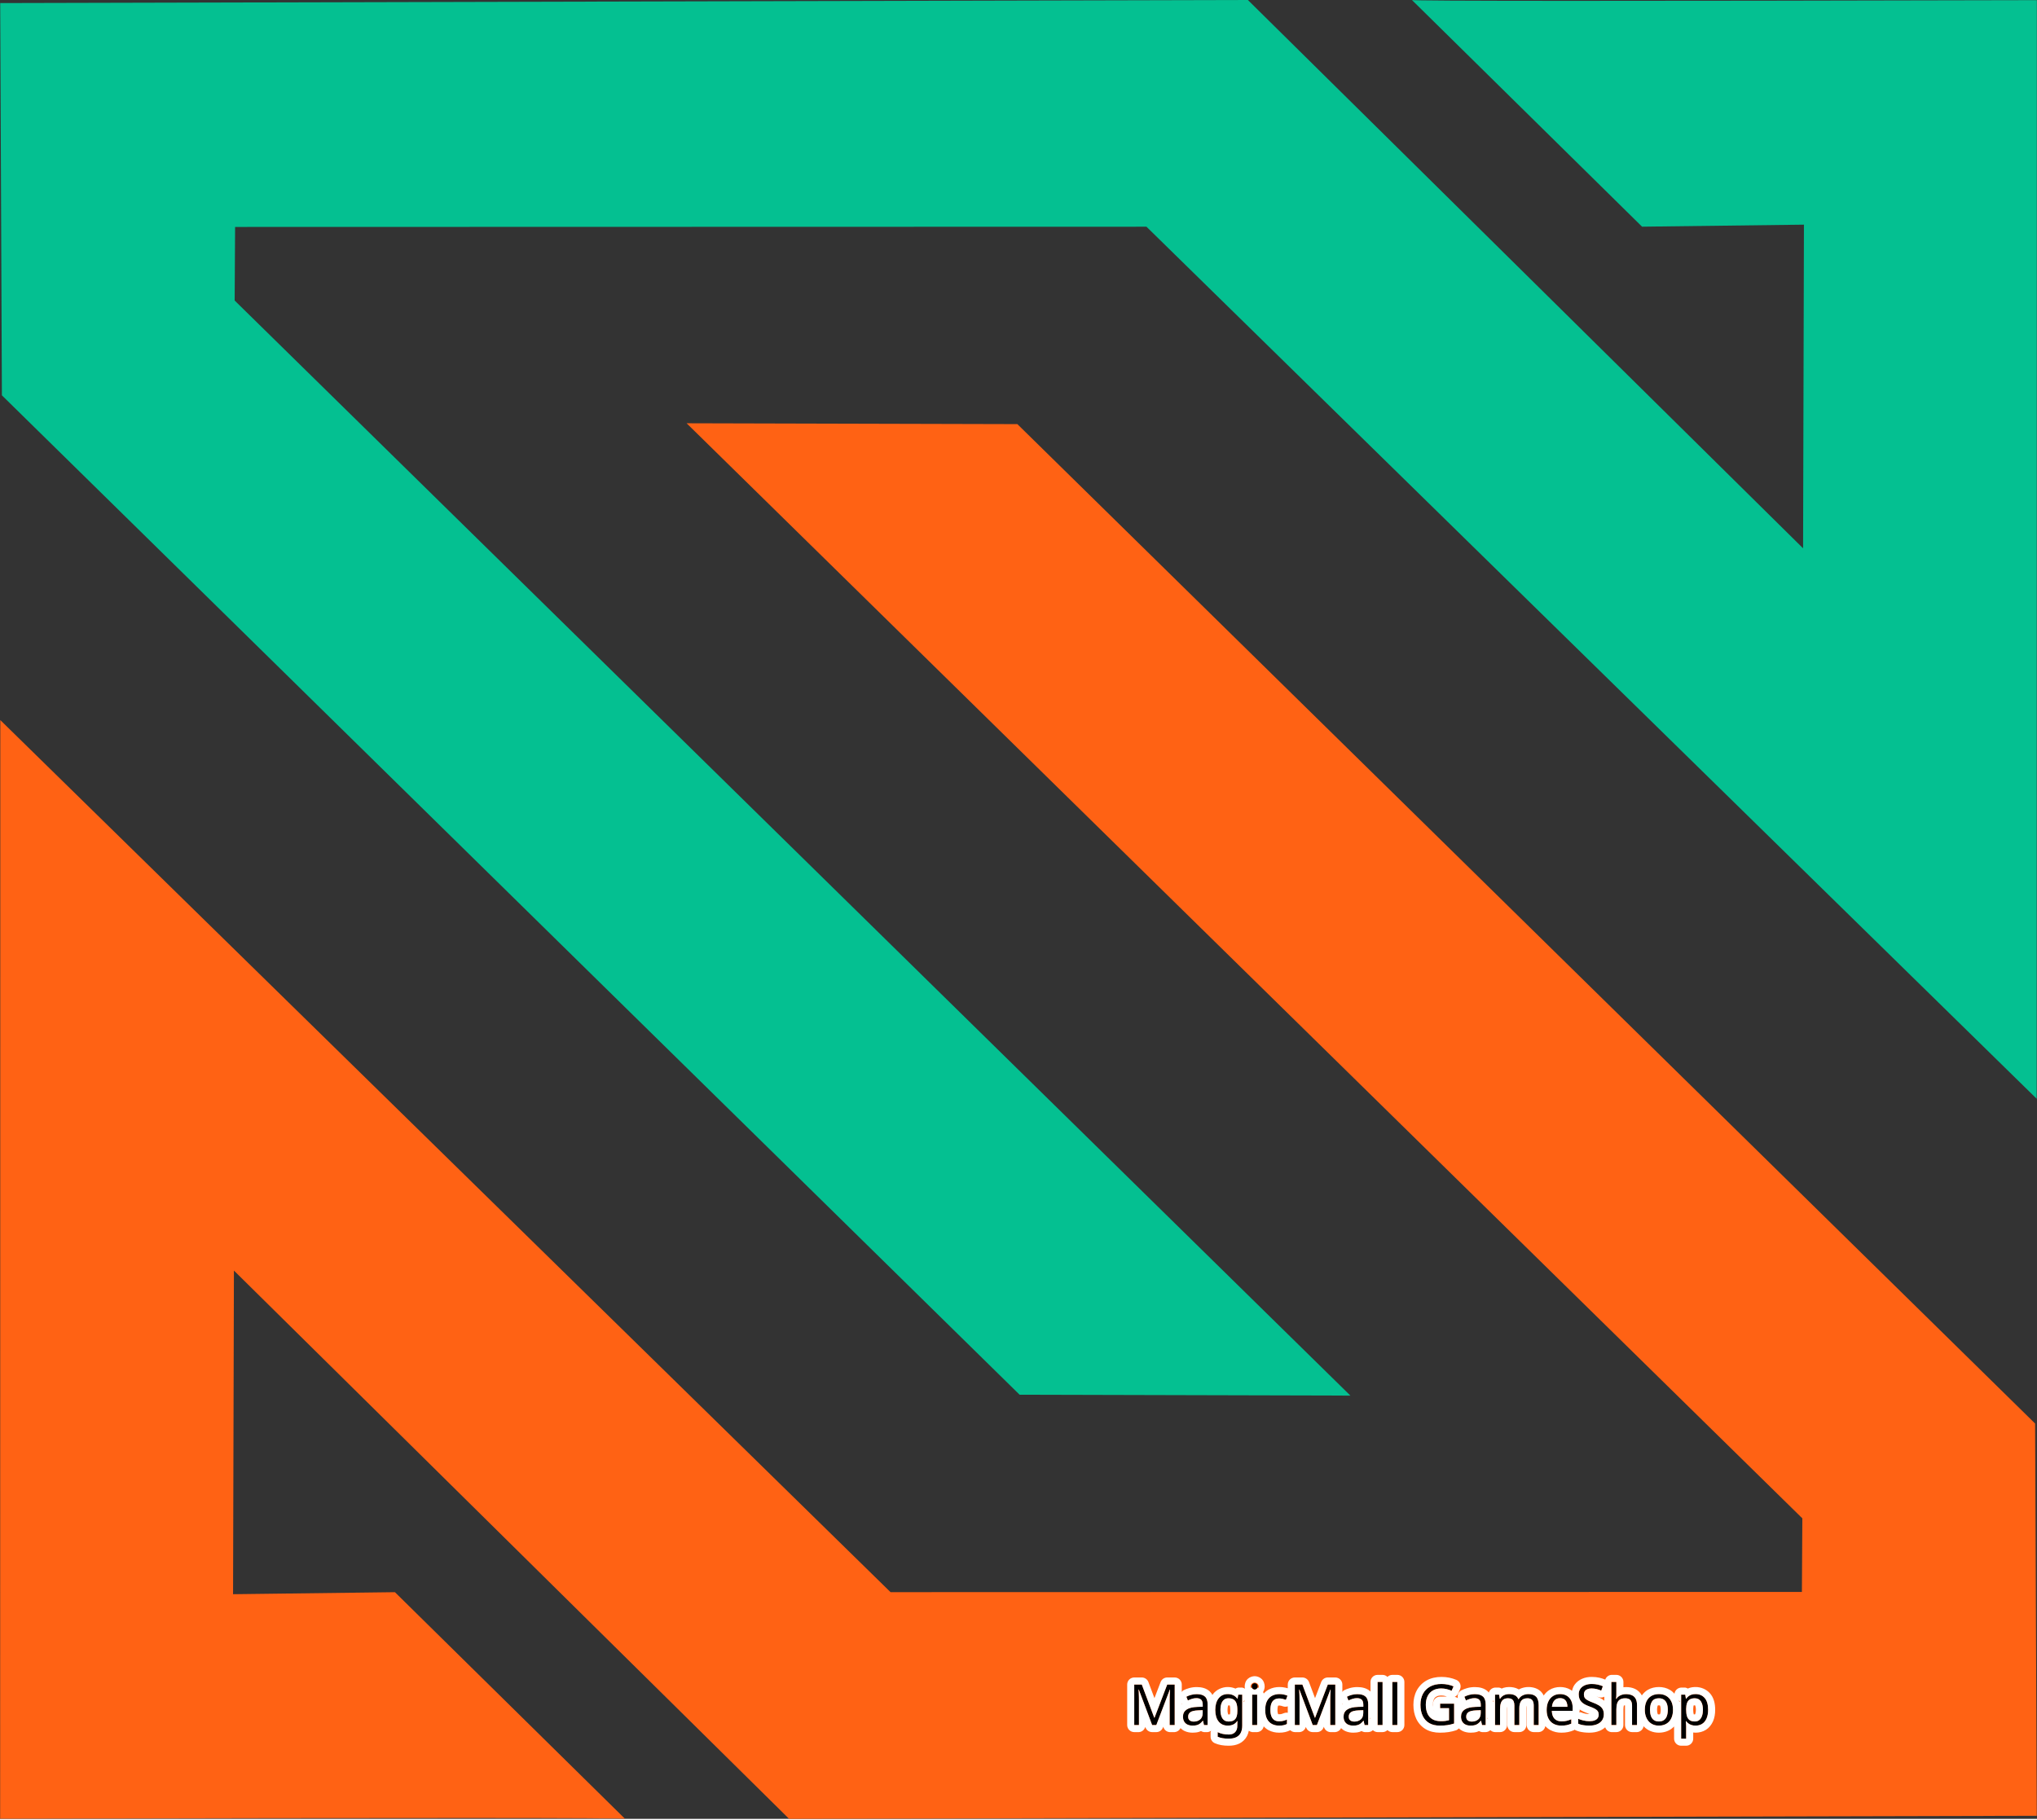 <?xml version="1.0" encoding="UTF-8"?>
<!-- Created with Grafika (https://www.grafika.cc/) -->
<svg version="1.0" xmlns="http://www.w3.org/2000/svg" xmlns:svg="http://www.w3.org/2000/svg" width="629" height="562" viewBox="-313.05 -282.243 628.214 561.022" preserveAspectRatio="xMinYMin meet">
	<rect x="-313.05" y="-282.243" width="628.214" height="561.022" fill="#333333" stroke="none"/>
	<path d="M-28.457,-3.6 L-56.172,-30.902 L-75.664,-30.658 L-75.561,-69.639 L-8.703,-3.601 L141.545,-3.97 L141.343,-51.214 L18.785,-171.582 L-21.046,-171.686 L113.313,-39.795 L113.26,-30.934 L3.511,-30.907 L-103.693,-135.937 L-103.711,-3.619 C-53.445,-3.741 -28.361,-3.734 -28.457,-3.6 Z" transform="matrix(2.561, 0, 0, 2.561, -47.398, 288)" style="fill:#FF6214;" />
	<path d="M-28.457,-3.6 L-56.172,-30.902 L-75.664,-30.658 L-75.561,-69.639 L-8.703,-3.601 L141.545,-3.97 L141.343,-51.214 L18.785,-171.582 L-21.046,-171.686 L113.313,-39.795 L113.26,-30.934 L3.511,-30.907 L-103.693,-135.937 L-103.711,-3.619 C-53.445,-3.741 -28.361,-3.734 -28.457,-3.6 Z" transform="matrix(-2.561, 0, 0, -2.561, 49.513, -291.464)" style="fill:#04C091;" />
	<g transform="matrix(0.175, 0, 0, 0.175, 124.92, 243.98)">
		<path d="M-495.8,-29.098 L-472.289,33.5 L-464.892,33.5 L-441.112,-29.0 L-440.697,-29.0 Q-440.795,-26.9 -441.015,-23.849 Q-441.21,-20.797 -441.308,-17.354 Q-441.405,-13.912 -441.405,-10.396 L-441.405,33.5 L-432.494,33.5 L-432.494,-37.911 L-445.702,-37.911 L-468.09,20.609 L-468.505,20.609 L-490.502,-37.911 L-503.808,-37.911 L-503.808,33.5 L-495.507,33.5 L-495.507,-9.811 Q-495.507,-13.595 -495.604,-17.232 Q-495.702,-20.895 -495.849,-23.995 Q-495.995,-27.096 -496.19,-29.098 L-495.8,-29.098 ZM-379.214,-16.695 Q-383.901,-20.992 -393.691,-20.992 Q-398.892,-20.992 -403.701,-19.649 Q-408.511,-18.307 -412.002,-16.402 L-409.292,-9.811 Q-405.996,-11.397 -402.212,-12.643 Q-398.403,-13.912 -394.204,-13.912 Q-388.906,-13.912 -386.001,-11.3 Q-383.096,-8.712 -383.096,-1.998 L-383.096,1.2 L-392.202,1.493 Q-405.288,1.908 -411.611,6.254 Q-417.91,10.6 -417.91,18.607 Q-417.91,24.003 -415.713,27.567 Q-413.491,31.107 -409.658,32.816 Q-405.801,34.501 -400.991,34.501 Q-396.499,34.501 -393.35,33.598 Q-390.2,32.694 -387.759,30.741 Q-385.293,28.788 -382.998,25.907 L-382.607,25.907 L-380.898,33.5 L-374.502,33.5 L-374.502,-2.999 Q-374.502,-12.398 -379.214,-16.695 ZM-404.946,10.819 Q-401.089,8.012 -391.104,7.597 L-383.193,7.304 L-383.193,12.089 Q-383.193,19.901 -387.71,23.661 Q-392.202,27.396 -398.989,27.396 Q-403.311,27.396 -406.069,25.297 Q-408.804,23.197 -408.804,18.705 Q-408.804,13.603 -404.946,10.819 ZM-329.464,-19.088 Q-333.712,-21.09 -339.01,-21.09 Q-349.288,-21.09 -355.147,-13.546 Q-361.007,-6.002 -361.007,6.791 Q-361.007,19.901 -355.147,27.201 Q-349.288,34.501 -338.912,34.501 Q-333.395,34.501 -329.244,32.499 Q-325.094,30.497 -322.311,26.396 L-321.896,26.396 Q-321.993,27.299 -322.091,29.545 Q-322.188,31.791 -322.188,33.012 L-322.188,35.111 Q-322.188,42.094 -326.144,46.146 Q-330.099,50.199 -337.008,50.199 Q-342.794,50.199 -347.896,49.101 Q-352.999,48.002 -356.808,46.0 L-356.808,54.105 Q-352.999,55.79 -348.165,56.645 Q-343.307,57.499 -337.496,57.499 Q-329.293,57.499 -323.995,54.887 Q-318.697,52.299 -316.109,47.147 Q-313.497,41.996 -313.497,34.403 L-313.497,-20.089 L-320.504,-20.089 L-321.7,-13.009 L-322.188,-13.009 Q-325.191,-17.11 -329.464,-19.088 ZM-345.455,-11.3 Q-342.306,-13.692 -337.789,-13.692 Q-332.394,-13.692 -328.902,-11.593 Q-325.411,-9.493 -323.751,-5.001 Q-322.091,-0.509 -322.091,6.791 L-322.091,8.891 Q-322.091,13.7 -322.994,17.216 Q-323.897,20.707 -325.802,22.953 Q-327.706,25.199 -330.611,26.249 Q-333.492,27.299 -337.594,27.299 Q-344.601,27.299 -348.263,22.05 Q-351.9,16.801 -351.9,6.889 Q-351.9,0.297 -350.265,-4.293 Q-348.604,-8.907 -345.455,-11.3 ZM-287.972,-38.839 Q-289.51,-40.206 -291.512,-40.206 Q-293.709,-40.206 -295.223,-38.839 Q-296.712,-37.496 -296.712,-34.591 Q-296.712,-31.808 -295.223,-30.392 Q-293.709,-29.0 -291.512,-29.0 Q-289.51,-29.0 -287.972,-30.392 Q-286.409,-31.808 -286.409,-34.591 Q-286.409,-37.496 -287.972,-38.839 ZM-287.19,33.5 L-287.19,-20.089 L-296.004,-20.089 L-296.004,33.5 L-287.19,33.5 ZM-261.166,31.596 Q-255.6,34.501 -248.495,34.501 Q-243.905,34.501 -240.658,33.744 Q-237.411,33.012 -234.701,31.596 L-234.701,23.808 Q-237.509,25.102 -240.854,26.005 Q-244.198,26.908 -248.593,26.908 Q-253.695,26.908 -257.113,24.613 Q-260.507,22.294 -262.216,17.802 Q-263.9,13.31 -263.9,6.889 Q-263.9,0.199 -262.216,-4.293 Q-260.507,-8.81 -257.016,-11.104 Q-253.5,-13.399 -248.104,-13.399 Q-245.297,-13.399 -242.099,-12.594 Q-238.9,-11.788 -236.508,-10.909 L-233.798,-18.209 Q-236.19,-19.405 -239.999,-20.235 Q-243.808,-21.09 -247.909,-21.09 Q-255.111,-21.09 -260.751,-18.185 Q-266.391,-15.304 -269.711,-9.103 Q-273.007,-2.901 -273.007,7.011 Q-273.007,16.508 -269.857,22.611 Q-266.708,28.69 -261.166,31.596 ZM-212.8,-29.098 L-189.289,33.5 L-181.892,33.5 L-158.112,-29.0 L-157.697,-29.0 Q-157.795,-26.9 -158.015,-23.849 Q-158.21,-20.797 -158.308,-17.354 Q-158.405,-13.912 -158.405,-10.396 L-158.405,33.5 L-149.494,33.5 L-149.494,-37.911 L-162.702,-37.911 L-185.09,20.609 L-185.505,20.609 L-207.502,-37.911 L-220.808,-37.911 L-220.808,33.5 L-212.507,33.5 L-212.507,-9.811 Q-212.507,-13.595 -212.604,-17.232 Q-212.702,-20.895 -212.849,-23.995 Q-212.995,-27.096 -213.19,-29.098 L-212.8,-29.098 ZM-96.214,-16.695 Q-100.901,-20.992 -110.691,-20.992 Q-115.892,-20.992 -120.701,-19.649 Q-125.511,-18.307 -129.002,-16.402 L-126.292,-9.811 Q-122.996,-11.397 -119.212,-12.643 Q-115.403,-13.912 -111.204,-13.912 Q-105.906,-13.912 -103.001,-11.3 Q-100.096,-8.712 -100.096,-1.998 L-100.096,1.2 L-109.202,1.493 Q-122.288,1.908 -128.611,6.254 Q-134.91,10.6 -134.91,18.607 Q-134.91,24.003 -132.713,27.567 Q-130.491,31.107 -126.658,32.816 Q-122.801,34.501 -117.991,34.501 Q-113.499,34.501 -110.35,33.598 Q-107.2,32.694 -104.759,30.741 Q-102.293,28.788 -99.998,25.907 L-99.607,25.907 L-97.898,33.5 L-91.502,33.5 L-91.502,-2.999 Q-91.502,-12.398 -96.214,-16.695 ZM-121.946,10.819 Q-118.089,8.012 -108.104,7.597 L-100.193,7.304 L-100.193,12.089 Q-100.193,19.901 -104.71,23.661 Q-109.202,27.396 -115.989,27.396 Q-120.311,27.396 -123.069,25.297 Q-125.804,23.197 -125.804,18.705 Q-125.804,13.603 -121.946,10.819 ZM-66.19,33.5 L-75.004,33.5 L-75.004,-42.501 L-66.19,-42.501 L-66.19,33.5 ZM-40.19,33.5 L-49.004,33.5 L-49.004,-42.501 L-40.19,-42.501 L-40.19,33.5 ZM59.905,-4.195 L35.198,-4.195 L35.198,3.788 L50.896,3.788 L50.896,25.004 Q48.211,25.712 44.891,26.2 Q41.595,26.688 36.907,26.688 Q27.288,26.688 21.38,23.051 Q15.496,19.389 12.737,12.846 Q10.003,6.303 10.003,-2.193 Q10.003,-11.104 13.201,-17.55 Q16.399,-23.995 22.503,-27.486 Q28.606,-31.002 37.103,-31.002 Q42.205,-31.002 46.941,-29.806 Q51.702,-28.609 55.511,-26.9 L58.904,-34.688 Q54.29,-36.69 48.943,-37.789 Q43.597,-38.888 37.591,-38.888 Q25.896,-38.888 17.645,-34.347 Q9.393,-29.806 4.998,-21.603 Q0.604,-13.399 0.604,-2.193 Q0.604,9.11 4.534,17.362 Q8.489,25.59 16.082,30.058 Q23.699,34.501 34.808,34.501 Q42.303,34.501 48.187,33.598 Q54.095,32.694 59.905,30.79 L59.905,-4.195 ZM110.786,-16.695 Q106.099,-20.992 96.309,-20.992 Q91.108,-20.992 86.299,-19.649 Q81.489,-18.307 77.998,-16.402 L80.708,-9.811 Q84.004,-11.397 87.788,-12.643 Q91.597,-13.912 95.796,-13.912 Q101.094,-13.912 103.999,-11.3 Q106.904,-8.712 106.904,-1.998 L106.904,1.2 L97.798,1.493 Q84.712,1.908 78.389,6.254 Q72.09,10.6 72.09,18.607 Q72.09,24.003 74.287,27.567 Q76.509,31.107 80.342,32.816 Q84.199,34.501 89.009,34.501 Q93.501,34.501 96.65,33.598 Q99.8,32.694 102.241,30.741 Q104.707,28.788 107.002,25.907 L107.393,25.907 L109.102,33.5 L115.498,33.5 L115.498,-2.999 Q115.498,-12.398 110.786,-16.695 ZM85.054,10.819 Q88.911,8.012 98.896,7.597 L106.807,7.304 L106.807,12.089 Q106.807,19.901 102.29,23.661 Q97.798,27.396 91.011,27.396 Q86.689,27.396 83.931,25.297 Q81.196,23.197 81.196,18.705 Q81.196,13.603 85.054,10.819 ZM204.384,-16.427 Q199.892,-21.09 190.81,-21.09 Q185.609,-21.09 180.946,-18.893 Q176.308,-16.695 173.598,-12.105 L173.109,-12.105 Q171.205,-16.695 167.055,-18.893 Q162.904,-21.09 156.703,-21.09 Q153.505,-21.09 150.502,-20.187 Q147.499,-19.308 145.033,-17.452 Q142.592,-15.597 140.907,-12.789 L140.395,-12.789 L139.101,-20.089 L131.996,-20.089 L131.996,33.5 L140.81,33.5 L140.81,5.692 Q140.81,-0.606 142.152,-4.903 Q143.495,-9.2 146.596,-11.446 Q149.696,-13.692 155.092,-13.692 Q158.9,-13.692 161.293,-12.301 Q163.71,-10.909 164.906,-8.053 Q166.103,-5.196 166.103,-0.997 L166.103,33.5 L174.794,33.5 L174.794,3.91 Q174.794,-4.708 178.139,-9.2 Q181.508,-13.692 189.296,-13.692 Q194.911,-13.692 197.548,-10.494 Q200.209,-7.296 200.209,-0.997 L200.209,33.5 L208.9,33.5 L208.9,-1.412 Q208.9,-11.788 204.384,-16.427 ZM258.54,-18.087 Q253.608,-21.09 246.699,-21.09 Q239.595,-21.09 234.248,-17.696 Q228.901,-14.303 225.947,-8.004 Q222.993,-1.705 222.993,7.108 Q222.993,15.995 226.24,22.147 Q229.512,28.3 235.347,31.4 Q241.206,34.501 248.799,34.501 Q254.292,34.501 258.296,33.646 Q262.3,32.792 266.401,31.01 L266.401,23.295 Q262.202,25.102 258.247,26.054 Q254.292,27.006 249.189,27.006 Q241.206,27.006 236.738,22.27 Q232.295,17.509 232.1,8.402 L268.794,8.402 L268.794,3.104 Q268.794,-4.195 266.133,-9.64 Q263.496,-15.108 258.54,-18.087 ZM236.641,-9.859 Q240.303,-13.912 246.602,-13.912 Q251.094,-13.912 253.95,-11.959 Q256.807,-10.006 258.198,-6.588 Q259.59,-3.194 259.59,1.396 L232.295,1.396 Q233.003,-5.807 236.641,-9.859 ZM320.595,25.248 Q323.695,20.805 323.695,14.408 Q323.695,8.793 321.449,5.106 Q319.203,1.396 314.857,-1.241 Q310.512,-3.902 304.188,-6.197 Q298.402,-8.395 294.984,-10.299 Q291.591,-12.203 290.077,-14.596 Q288.588,-16.988 288.588,-20.602 Q288.588,-23.702 290.077,-26.046 Q291.591,-28.39 294.594,-29.684 Q297.597,-31.002 302.089,-31.002 Q306.801,-31.002 311.146,-29.903 Q315.492,-28.805 319.203,-27.193 L322.011,-34.908 Q318.007,-36.69 313.1,-37.789 Q308.192,-38.888 302.309,-38.888 Q295.595,-38.888 290.443,-36.69 Q285.292,-34.493 282.387,-30.44 Q279.506,-26.388 279.506,-20.699 Q279.506,-16.5 280.653,-13.302 Q281.801,-10.104 284.096,-7.589 Q286.391,-5.099 289.833,-3.146 Q293.3,-1.192 297.89,0.492 Q304.408,2.812 308.046,4.862 Q311.708,6.889 313.197,9.306 Q314.711,11.698 314.711,15.189 Q314.711,18.705 312.904,21.317 Q311.098,23.905 307.484,25.297 Q303.896,26.688 298.598,26.688 Q292.909,26.688 287.538,25.395 Q282.191,24.101 278.603,22.489 L278.603,31.107 Q280.897,32.206 283.9,32.963 Q286.903,33.695 290.541,34.086 Q294.203,34.501 298.207,34.501 Q305.995,34.501 311.732,32.108 Q317.494,29.691 320.595,25.248 ZM345.639,-16.305 Q345.81,-18.307 345.81,-20.211 L345.81,-42.501 L336.996,-42.501 L336.996,33.5 L345.81,33.5 L345.81,5.79 Q345.81,-0.509 347.25,-4.854 Q348.69,-9.2 352.084,-11.446 Q355.502,-13.692 361.508,-13.692 Q367.709,-13.692 370.59,-10.494 Q373.495,-7.296 373.495,-0.802 L373.495,33.5 L382.211,33.5 L382.211,-1.412 Q382.211,-8.297 379.989,-12.594 Q377.792,-16.891 373.446,-18.941 Q369.101,-20.992 362.606,-20.992 Q359.188,-20.992 355.99,-20.04 Q352.792,-19.088 350.18,-17.281 Q347.592,-15.499 345.907,-12.691 L345.297,-12.691 Q345.492,-14.303 345.639,-16.305 ZM443.845,18.461 Q445.603,13.31 445.603,6.596 Q445.603,-2.291 442.453,-8.443 Q439.304,-14.596 433.737,-17.843 Q428.195,-21.09 420.896,-21.09 Q413.205,-21.09 407.59,-17.843 Q401.999,-14.596 398.996,-8.443 Q395.993,-2.291 395.993,6.596 Q395.993,13.31 397.849,18.461 Q399.704,23.588 403.0,27.201 Q406.296,30.79 410.788,32.646 Q415.305,34.501 420.603,34.501 Q426.291,34.501 430.93,32.646 Q435.593,30.79 438.84,27.201 Q442.111,23.588 443.845,18.461 ZM406.735,17.558 Q405.1,12.895 405.1,6.596 Q405.1,-2.901 408.786,-8.297 Q412.497,-13.692 420.7,-13.692 Q426.193,-13.692 429.636,-11.251 Q433.103,-8.81 434.787,-4.293 Q436.496,0.199 436.496,6.596 Q436.496,12.895 434.836,17.558 Q433.2,22.196 429.685,24.711 Q426.193,27.201 420.798,27.201 Q415.402,27.201 411.887,24.711 Q408.396,22.196 406.735,17.558 ZM501.451,-14.181 Q495.396,-21.09 485.509,-21.09 Q481.212,-21.09 478.038,-19.991 Q474.889,-18.893 472.643,-16.988 Q470.396,-15.108 468.81,-12.789 L468.395,-12.789 L467.198,-20.089 L459.996,-20.089 L459.996,57.499 L468.81,57.499 L468.81,35.502 Q468.81,33.598 468.59,31.01 Q468.395,28.397 468.199,26.688 L468.81,26.688 Q470.396,28.788 472.643,30.546 Q474.889,32.304 478.087,33.402 Q481.31,34.501 485.411,34.501 Q492.101,34.501 497.032,31.352 Q501.988,28.202 504.747,21.952 Q507.506,15.702 507.506,6.596 Q507.506,-7.296 501.451,-14.181 ZM475.206,-11.642 Q478.502,-13.692 483.897,-13.692 Q491.295,-13.692 494.835,-8.199 Q498.399,-2.706 498.399,6.498 Q498.399,12.504 496.837,17.167 Q495.299,21.806 492.149,24.516 Q489.0,27.201 484.093,27.201 Q478.307,27.201 474.938,24.809 Q471.593,22.392 470.201,17.802 Q468.81,13.212 468.81,6.596 L468.81,4.911 Q468.907,-1.412 470.396,-5.489 Q471.91,-9.591 475.206,-11.642 Z" fill="#000000" fill-rule="evenodd" />
		<path d="M-75.004,-54.945 C-81.877,-54.945 -87.449,-49.373 -87.449,-42.5 L-87.449,-25.439 C-87.59,-25.575 -87.673,-25.746 -87.818,-25.879 C-94.123,-31.65 -102.35,-33.438 -110.691,-33.438 C-115.229,-33.438 -119.722,-32.842 -124.047,-31.635 C-127.97,-30.54 -131.604,-29.159 -134.961,-27.328 C-135.76,-26.606 -136.462,-25.782 -137.049,-24.879 L-137.049,-37.91 C-137.049,-44.783 -142.621,-50.355 -149.494,-50.355 L-162.703,-50.355 C-167.86,-50.354 -172.481,-47.173 -174.324,-42.357 L-185.197,-13.938 L-195.854,-42.289 C-197.678,-47.141 -202.318,-50.355 -207.502,-50.355 L-220.809,-50.355 C-227.681,-50.354 -233.252,-44.783 -233.252,-37.91 L-233.252,-31.305 C-234.574,-31.714 -235.914,-32.078 -237.316,-32.385 C-240.774,-33.157 -244.326,-33.535 -247.91,-33.535 C-254.378,-33.535 -260.757,-32.174 -266.43,-29.256 C-269.907,-27.476 -272.955,-24.982 -275.576,-22.094 C-275.845,-23.052 -276.227,-23.975 -276.715,-24.842 C-274.823,-28.019 -273.965,-31.637 -273.965,-34.59 C-273.965,-38.737 -275.45,-44.43 -279.807,-48.217 C-282.837,-50.864 -287.387,-52.65 -291.512,-52.65 C-295.558,-52.65 -300.333,-50.993 -303.564,-48.074 C-307.866,-44.19 -309.156,-38.65 -309.156,-34.59 C-309.156,-33.336 -308.961,-31.949 -308.66,-30.531 C-310.112,-31.534 -311.76,-32.216 -313.496,-32.533 L-320.504,-32.533 C-322.235,-32.288 -323.895,-31.68 -325.375,-30.75 C-329.693,-32.571 -334.338,-33.535 -339.01,-33.535 C-348.907,-33.535 -358.908,-28.993 -364.977,-21.18 C-365.381,-20.66 -365.643,-20.058 -366.016,-19.52 C-367.283,-21.827 -368.78,-24.018 -370.818,-25.879 C-377.123,-31.65 -385.35,-33.438 -393.691,-33.438 C-398.229,-33.438 -402.722,-32.842 -407.047,-31.635 C-410.97,-30.54 -414.604,-29.159 -417.961,-27.328 C-418.76,-26.606 -419.462,-25.782 -420.049,-24.879 L-420.049,-37.91 C-420.049,-44.783 -425.621,-50.355 -432.494,-50.355 L-445.703,-50.355 C-450.86,-50.354 -455.481,-47.173 -457.324,-42.357 L-468.197,-13.938 L-478.854,-42.289 C-480.678,-47.141 -485.318,-50.355 -490.502,-50.355 L-503.809,-50.355 C-510.681,-50.354 -516.252,-44.783 -516.252,-37.91 L-516.252,33.5 C-516.252,40.373 -510.681,45.944 -503.809,45.945 L-495.508,45.945 C-490.204,45.554 -485.734,41.836 -484.385,36.691 L-483.939,37.875 C-482.116,42.729 -477.475,45.945 -472.289,45.945 L-464.891,45.945 C-459.725,45.945 -455.097,42.754 -453.26,37.926 L-452.664,36.361 C-451.421,41.68 -446.855,45.567 -441.406,45.945 L-432.494,45.945 C-428.095,45.583 -424.217,42.917 -422.303,38.939 C-420.075,41.103 -417.515,42.938 -414.727,44.182 C-414.697,44.195 -414.668,44.208 -414.639,44.221 C-410.329,46.103 -405.651,46.945 -400.992,46.945 C-397.163,46.945 -393.525,46.595 -389.918,45.561 C-388.641,45.194 -387.416,44.632 -386.189,44.088 C-384.59,45.101 -382.78,45.737 -380.898,45.945 L-374.502,45.945 C-372.245,45.672 -370.107,44.786 -368.318,43.383 C-368.726,44.218 -369.039,45.095 -369.252,46.0 L-369.252,54.105 C-369.252,59.031 -366.346,63.493 -361.842,65.486 C-358.233,67.082 -354.383,68.182 -350.332,68.898 C-350.328,68.899 -350.324,68.9 -350.32,68.9 C-346.248,69.617 -341.98,69.943 -337.496,69.943 C-330.716,69.943 -324.328,68.918 -318.518,66.059 C-312.789,63.256 -307.875,58.466 -304.998,52.746 C-303.515,49.815 -302.526,46.713 -301.9,43.502 C-300.181,44.815 -298.148,45.657 -296.004,45.945 L-287.191,45.945 C-281.46,45.609 -276.702,41.395 -275.676,35.746 C-273.164,38.502 -270.248,40.885 -266.943,42.617 C-266.937,42.62 -266.93,42.624 -266.924,42.627 C-261.288,45.569 -254.929,46.945 -248.496,46.945 C-244.768,46.945 -241.291,46.66 -237.877,45.869 C-234.773,45.165 -231.758,44.099 -228.938,42.625 C-228.926,42.614 -228.914,42.603 -228.902,42.592 C-226.7,44.654 -223.824,45.845 -220.809,45.945 L-212.508,45.945 C-207.204,45.554 -202.734,41.836 -201.385,36.691 L-200.939,37.875 C-199.116,42.729 -194.475,45.945 -189.289,45.945 L-181.891,45.945 C-176.725,45.945 -172.097,42.754 -170.26,37.926 L-169.664,36.361 C-168.421,41.68 -163.855,45.567 -158.406,45.945 L-149.494,45.945 C-145.095,45.583 -141.217,42.917 -139.303,38.939 C-137.075,41.103 -134.515,42.938 -131.727,44.182 C-131.697,44.195 -131.668,44.208 -131.639,44.221 C-127.329,46.103 -122.651,46.945 -117.992,46.945 C-114.163,46.945 -110.525,46.595 -106.918,45.561 C-105.641,45.194 -104.416,44.632 -103.189,44.088 C-101.59,45.101 -99.78,45.737 -97.898,45.945 L-91.502,45.945 C-88.425,45.865 -85.486,44.648 -83.254,42.527 C-81.021,44.648 -78.082,45.866 -75.004,45.945 L-66.191,45.945 C-62.974,45.914 -59.894,44.638 -57.598,42.385 C-55.301,44.638 -52.221,45.914 -49.004,45.945 L-40.191,45.945 C-33.318,45.945 -27.746,40.373 -27.746,33.5 L-27.746,-42.5 C-27.746,-49.373 -33.318,-54.945 -40.191,-54.945 L-49.004,-54.945 C-52.221,-54.914 -55.301,-53.639 -57.598,-51.387 C-59.895,-53.639 -62.975,-54.914 -66.191,-54.945 L-75.004,-54.945 ZM-237.877,45.869 C-237.892,45.872 -237.905,45.88 -237.92,45.883 L-237.834,45.863 C-237.848,45.867 -237.863,45.866 -237.877,45.869 ZM-304.998,52.746 C-305.003,52.756 -305.005,52.766 -305.01,52.775 L-304.99,52.734 C-304.992,52.739 -304.996,52.742 -304.998,52.746 ZM-318.518,66.059 C-318.523,66.061 -318.528,66.066 -318.533,66.068 L-318.492,66.049 C-318.5,66.053 -318.509,66.055 -318.518,66.059 ZM-370.818,-25.879 C-370.814,-25.875 -370.809,-25.873 -370.805,-25.869 L-370.828,-25.891 C-370.824,-25.887 -370.822,-25.882 -370.818,-25.879 ZM-279.807,-48.217 C-279.775,-48.189 -279.734,-48.168 -279.703,-48.141 L-279.861,-48.277 C-279.84,-48.259 -279.828,-48.235 -279.807,-48.217 ZM-266.43,-29.256 C-266.423,-29.259 -266.418,-29.264 -266.412,-29.268 L-266.449,-29.248 C-266.443,-29.251 -266.436,-29.253 -266.43,-29.256 ZM-237.316,-32.385 C-237.303,-32.382 -237.289,-32.382 -237.275,-32.379 L-237.35,-32.395 C-237.338,-32.392 -237.328,-32.387 -237.316,-32.385 ZM-87.818,-25.879 C-87.814,-25.875 -87.809,-25.873 -87.805,-25.869 L-87.828,-25.891 C-87.824,-25.887 -87.822,-25.882 -87.818,-25.879 ZM336.996,-54.945 C332.072,-54.541 327.854,-51.263 326.246,-46.592 C322.954,-47.991 319.486,-49.113 315.818,-49.934 C311.512,-50.898 307.006,-51.332 302.309,-51.332 C296.475,-51.332 290.789,-50.367 285.561,-48.137 C280.363,-45.92 275.619,-42.358 272.273,-37.691 C272.264,-37.678 272.254,-37.664 272.244,-37.65 C269.936,-34.403 268.5,-30.637 267.734,-26.773 C266.839,-27.459 265.947,-28.151 264.982,-28.732 C259.496,-32.065 253.097,-33.535 246.699,-33.535 C239.981,-33.535 233.25,-31.802 227.58,-28.203 C223.675,-25.725 220.391,-22.377 217.771,-18.566 C216.618,-20.886 215.236,-23.107 213.32,-25.08 C207.419,-31.189 198.983,-33.535 190.809,-33.535 C185.589,-33.535 180.365,-32.376 175.643,-30.15 C175.635,-30.146 175.627,-30.143 175.619,-30.139 C175.042,-29.865 174.513,-29.497 173.955,-29.184 C173.587,-29.405 173.255,-29.69 172.877,-29.891 C167.845,-32.555 162.307,-33.535 156.703,-33.535 C153.414,-33.535 150.117,-33.058 146.961,-32.113 C145.856,-31.788 144.804,-31.3 143.74,-30.846 C142.322,-31.712 140.745,-32.286 139.102,-32.533 L131.996,-32.533 C126.859,-32.132 122.5,-28.608 121.033,-23.668 C120.406,-24.4 119.912,-25.212 119.182,-25.879 C112.877,-31.65 104.65,-33.438 96.309,-33.438 C91.771,-33.438 87.278,-32.842 82.953,-31.635 C79.03,-30.54 75.396,-29.159 72.039,-27.328 C67.49,-24.53 65.233,-19.14 66.432,-13.936 C64.815,-15.123 62.934,-15.903 60.951,-16.207 C63.535,-17.379 65.641,-19.398 66.92,-21.93 L70.312,-29.717 C71.632,-32.746 71.694,-36.175 70.483,-39.249 C69.272,-42.324 66.888,-44.79 63.857,-46.105 C59.934,-47.808 55.78,-49.088 51.447,-49.979 C46.983,-50.896 42.353,-51.332 37.59,-51.332 C28.183,-51.332 19.321,-49.474 11.645,-45.25 C4.188,-41.147 -1.961,-34.963 -5.971,-27.479 C-10.014,-19.931 -11.842,-11.291 -11.842,-2.193 C-11.842,6.785 -10.27,15.222 -6.701,22.715 C-6.695,22.728 -6.688,22.741 -6.682,22.754 C-3.079,30.249 2.646,36.59 9.771,40.783 C9.785,40.791 9.799,40.799 9.812,40.807 C17.165,45.096 25.744,46.945 34.809,46.945 C40.302,46.945 45.363,46.62 50.066,45.898 C54.694,45.191 59.275,44.092 63.781,42.615 C65.462,41.884 66.961,40.791 68.17,39.414 C70.287,41.371 72.686,43.028 75.273,44.182 C75.303,44.195 75.332,44.208 75.361,44.221 C79.671,46.103 84.349,46.945 89.008,46.945 C92.837,46.945 96.475,46.595 100.082,45.561 C101.359,45.194 102.584,44.632 103.811,44.088 C105.41,45.101 107.22,45.737 109.102,45.945 L115.498,45.945 C118.575,45.865 121.514,44.648 123.746,42.527 C125.979,44.648 128.918,45.866 131.996,45.945 L140.809,45.945 C147.682,45.945 153.254,40.373 153.254,33.5 L153.254,5.691 C153.254,3.54 153.437,1.965 153.658,0.672 L153.658,33.5 C153.658,40.373 159.229,45.944 166.102,45.945 L174.793,45.945 C181.666,45.945 187.238,40.373 187.238,33.5 L187.238,3.91 C187.238,1.519 187.511,0.165 187.764,-0.701 L187.764,33.5 C187.764,40.373 193.336,45.945 200.209,45.945 L208.9,45.945 C214.809,45.643 219.688,41.223 220.57,35.373 C223.156,38.175 226.143,40.603 229.508,42.391 C229.514,42.394 229.52,42.397 229.525,42.4 C235.396,45.507 242.043,46.945 248.799,46.945 C253.106,46.945 257.087,46.629 260.893,45.816 C264.441,45.059 267.936,43.912 271.361,42.424 C271.713,42.157 272.051,41.873 272.373,41.57 C272.646,41.837 272.932,42.091 273.229,42.332 C275.661,43.497 278.202,44.36 280.859,45.029 C280.89,45.037 280.921,45.045 280.951,45.053 C283.572,45.692 286.308,46.143 289.18,46.453 C292.113,46.784 295.122,46.945 298.207,46.945 C304.673,46.945 310.85,45.959 316.521,43.594 C316.53,43.591 316.538,43.587 316.547,43.584 C320.065,42.108 323.327,40.003 326.184,37.439 C327.751,42.19 332.01,45.541 336.996,45.945 L345.809,45.945 C352.682,45.945 358.254,40.373 358.254,33.5 L358.254,5.789 C358.254,2.538 358.667,0.253 359.062,-0.939 C359.102,-1.058 359.074,-1 359.092,-1.061 C358.827,-0.891 359.685,-1.094 361.016,-1.209 C361.025,-1.006 361.051,-1.059 361.051,-0.801 L361.051,33.5 C361.051,40.373 366.623,45.945 373.496,45.945 L382.211,45.945 C388.023,45.623 392.835,41.315 393.797,35.574 C393.801,35.578 393.803,35.584 393.807,35.588 C393.816,35.598 393.825,35.609 393.834,35.619 C397.214,39.299 401.418,42.239 406.037,44.146 C406.044,44.15 406.051,44.153 406.059,44.156 C410.652,46.043 415.617,46.945 420.602,46.945 C425.746,46.945 430.828,46.087 435.549,44.199 L435.551,44.199 C440.078,42.394 444.195,39.554 447.551,36.002 L447.551,57.5 C447.552,64.373 453.124,69.943 459.996,69.943 L468.809,69.943 C475.681,69.943 481.253,64.373 481.254,57.5 L481.254,46.646 C482.636,46.792 484.016,46.945 485.41,46.945 C491.819,46.945 498.284,45.315 503.721,41.846 C509.281,38.308 513.494,32.95 516.131,26.977 C518.872,20.767 519.951,13.923 519.951,6.596 C519.951,-4.47 517.575,-14.685 510.803,-22.391 C504.553,-29.517 494.994,-33.535 485.508,-33.535 C481.583,-33.535 477.723,-33.052 473.967,-31.752 C473.958,-31.749 473.949,-31.745 473.939,-31.742 C473.231,-31.495 472.564,-31.115 471.869,-30.816 C470.444,-31.697 468.856,-32.281 467.199,-32.533 L459.996,-32.533 C453.992,-32.252 449.047,-27.72 448.244,-21.764 C445.86,-24.438 443.112,-26.778 440.018,-28.584 C434.269,-31.95 427.603,-33.535 420.895,-33.535 C414.016,-33.535 407.234,-32.012 401.359,-28.615 C401.353,-28.611 401.346,-28.607 401.34,-28.604 C397.141,-26.165 393.55,-22.744 390.746,-18.775 C388.098,-23.656 383.774,-27.828 378.758,-30.195 C373.697,-32.584 368.245,-33.438 362.605,-33.438 C361.15,-33.438 359.699,-33.303 358.254,-33.127 L358.254,-42.5 C358.254,-49.373 352.682,-54.945 345.809,-54.945 L336.996,-54.945 ZM440.018,-28.584 C440.021,-28.582 440.024,-28.582 440.027,-28.58 L440.008,-28.592 C440.011,-28.59 440.014,-28.586 440.018,-28.584 ZM289.18,46.453 C289.166,46.452 289.152,46.453 289.139,46.451 L289.213,46.459 C289.201,46.458 289.191,46.454 289.18,46.453 ZM119.182,-25.879 C119.186,-25.875 119.191,-25.873 119.195,-25.869 L119.172,-25.891 C119.176,-25.887 119.178,-25.882 119.182,-25.879 ZM146.961,-32.113 C146.976,-32.118 146.99,-32.126 147.006,-32.131 L146.918,-32.104 C146.932,-32.108 146.947,-32.109 146.961,-32.113 ZM213.32,-25.08 C213.328,-25.072 213.338,-25.068 213.346,-25.061 L213.301,-25.107 C213.309,-25.099 213.312,-25.088 213.32,-25.08 ZM264.982,-28.732 C264.992,-28.727 265.002,-28.723 265.012,-28.717 L264.951,-28.754 C264.962,-28.747 264.972,-28.739 264.982,-28.732 ZM-75.004,-42.5 L-66.191,-42.5 L-66.191,33.5 L-75.004,33.5 L-75.004,-42.5 ZM-49.004,-42.5 L-40.191,-42.5 L-40.191,33.5 L-49.004,33.5 L-49.004,-42.5 ZM336.996,-42.5 L345.809,-42.5 L345.809,-20.211 C345.809,-18.941 345.753,-17.639 345.639,-16.305 C345.541,-14.97 345.427,-13.766 345.297,-12.691 L345.906,-12.691 C347.029,-14.563 348.454,-16.093 350.18,-17.281 C351.921,-18.486 353.858,-19.404 355.99,-20.039 C358.122,-20.674 360.327,-20.992 362.605,-20.992 C366.935,-20.992 370.548,-20.309 373.445,-18.941 C376.342,-17.574 378.523,-15.458 379.988,-12.594 C381.469,-9.729 382.211,-6.002 382.211,-1.412 L382.211,33.5 L373.496,33.5 L373.496,-0.801 C373.496,-5.13 372.527,-8.362 370.59,-10.494 C368.669,-12.626 365.642,-13.691 361.508,-13.691 C357.504,-13.691 354.363,-12.943 352.084,-11.445 C349.822,-9.948 348.21,-7.753 347.25,-4.855 C346.29,-1.958 345.809,1.59 345.809,5.789 L345.809,33.5 L336.996,33.5 L336.996,-42.5 ZM-291.512,-41.445 C-290.349,-41.445 -288,-40.655 -286.801,-39.553 L-286.648,-39.41 C-284.691,-37.549 -284.268,-34.954 -284.268,-34.59 C-284.268,-34.463 -284.458,-33.179 -285.25,-31.729 C-285.741,-31.971 -286.248,-32.181 -286.768,-32.357 C-287.026,-31.576 -287.407,-30.903 -287.973,-30.391 C-288.998,-29.463 -290.177,-29.0 -291.512,-29.0 C-292.977,-29.0 -294.214,-29.463 -295.223,-30.391 C-295.766,-30.907 -296.129,-31.589 -296.375,-32.379 C-296.891,-32.204 -297.394,-31.996 -297.883,-31.756 C-298.611,-33.146 -298.854,-34.403 -298.854,-34.59 C-298.854,-35.063 -298.293,-37.833 -296.328,-39.613 L-296.32,-39.619 C-295.354,-40.494 -293.061,-41.445 -291.512,-41.445 ZM289.67,-41.111 C289.659,-41.106 289.648,-41.097 289.637,-41.092 C289.622,-41.085 289.607,-41.085 289.592,-41.078 L289.67,-41.111 ZM37.59,-38.887 C41.594,-38.887 45.379,-38.521 48.943,-37.789 C52.508,-37.057 55.828,-36.022 58.904,-34.688 L55.512,-26.9 C52.973,-28.04 50.115,-29.007 46.941,-29.805 C43.784,-30.602 40.503,-31.002 37.102,-31.002 C31.438,-31.002 26.573,-29.83 22.504,-27.486 C18.435,-25.159 15.333,-21.848 13.201,-17.551 C11.069,-13.254 10.004,-8.134 10.004,-2.193 C10.004,3.471 10.915,8.484 12.738,12.846 C14.577,17.208 17.456,20.609 21.379,23.051 C25.318,25.476 30.493,26.688 36.906,26.688 C40.031,26.688 42.693,26.525 44.891,26.199 C47.104,25.874 49.106,25.476 50.896,25.004 L50.896,3.789 L35.199,3.789 L35.199,-4.195 L59.906,-4.195 L59.906,30.789 C56.033,32.059 52.126,32.995 48.188,33.598 C44.265,34.2 39.805,34.5 34.809,34.5 C27.403,34.5 21.16,33.021 16.082,30.059 C11.02,27.08 7.172,22.848 4.535,17.363 C1.915,11.862 0.604,5.342 0.604,-2.193 C0.604,-9.664 2.068,-16.133 4.998,-21.602 C7.928,-27.07 12.143,-31.32 17.645,-34.348 C23.146,-37.375 29.794,-38.887 37.59,-38.887 ZM302.309,-38.887 C306.231,-38.887 309.828,-38.521 313.1,-37.789 C316.371,-37.057 319.342,-36.096 322.012,-34.908 L319.203,-27.193 C316.729,-28.268 314.044,-29.17 311.146,-29.902 C308.249,-30.635 305.231,-31.002 302.09,-31.002 C299.095,-31.002 296.596,-30.562 294.594,-29.684 C292.592,-28.821 291.087,-27.609 290.078,-26.047 C289.085,-24.484 288.588,-22.669 288.588,-20.602 C288.588,-18.193 289.085,-16.191 290.078,-14.596 C291.087,-13.001 292.722,-11.568 294.984,-10.299 C297.263,-9.029 300.33,-7.662 304.188,-6.197 C308.403,-4.667 311.96,-3.016 314.857,-1.242 C317.755,0.516 319.952,2.632 321.449,5.105 C322.947,7.563 323.695,10.665 323.695,14.408 C323.695,18.673 322.661,22.286 320.594,25.248 C318.527,28.21 315.574,30.498 311.732,32.109 C307.908,33.704 303.399,34.5 298.207,34.5 C295.538,34.5 292.982,34.363 290.541,34.086 C288.116,33.826 285.902,33.451 283.9,32.963 C281.898,32.458 280.132,31.84 278.602,31.107 L278.602,22.488 C280.994,23.562 283.975,24.532 287.539,25.395 C291.12,26.257 294.805,26.688 298.598,26.688 C302.13,26.688 305.092,26.225 307.484,25.297 C309.893,24.369 311.7,23.042 312.904,21.316 C314.109,19.575 314.711,17.533 314.711,15.189 C314.711,12.862 314.206,10.9 313.197,9.305 C312.204,7.693 310.488,6.214 308.047,4.863 C305.622,3.496 302.236,2.038 297.891,0.492 C294.831,-0.631 292.143,-1.842 289.832,-3.145 C287.537,-4.447 285.626,-5.93 284.096,-7.59 C282.566,-9.266 281.417,-11.169 280.652,-13.301 C279.887,-15.433 279.506,-17.9 279.506,-20.699 C279.506,-24.492 280.466,-27.74 282.387,-30.441 C284.324,-33.143 287.009,-35.227 290.443,-36.691 C293.878,-38.156 297.833,-38.887 302.309,-38.887 ZM-503.809,-37.91 L-490.502,-37.91 L-468.504,20.609 L-468.09,20.609 L-445.703,-37.91 L-432.494,-37.91 L-432.494,33.5 L-441.406,33.5 L-441.406,-10.396 C-441.406,-12.74 -441.374,-15.061 -441.309,-17.355 C-441.243,-19.65 -441.146,-21.813 -441.016,-23.848 C-440.869,-25.882 -440.762,-27.6 -440.697,-29.0 L-441.113,-29.0 L-464.891,33.5 L-472.289,33.5 L-495.801,-29.098 L-496.191,-29.098 C-496.061,-27.763 -495.945,-26.063 -495.848,-23.996 C-495.75,-21.929 -495.671,-19.674 -495.605,-17.232 C-495.54,-14.807 -495.508,-12.333 -495.508,-9.811 L-495.508,33.5 L-503.809,33.5 L-503.809,-37.91 ZM-220.809,-37.91 L-207.502,-37.91 L-185.504,20.609 L-185.09,20.609 L-162.703,-37.91 L-149.494,-37.91 L-149.494,33.5 L-158.406,33.5 L-158.406,-10.396 C-158.406,-12.74 -158.374,-15.061 -158.309,-17.355 C-158.243,-19.65 -158.146,-21.813 -158.016,-23.848 C-157.869,-25.882 -157.762,-27.6 -157.697,-29.0 L-158.113,-29.0 L-181.891,33.5 L-189.289,33.5 L-212.801,-29.098 L-213.191,-29.098 C-213.061,-27.763 -212.945,-26.063 -212.848,-23.996 C-212.75,-21.929 -212.671,-19.674 -212.605,-17.232 C-212.54,-14.807 -212.508,-12.333 -212.508,-9.811 L-212.508,33.5 L-220.809,33.5 L-220.809,-37.91 ZM-324.236,-30.381 L-324.158,-30.346 C-324.169,-30.351 -324.182,-30.352 -324.193,-30.357 C-324.208,-30.364 -324.221,-30.374 -324.236,-30.381 ZM464.656,-26.531 C464.644,-26.521 464.635,-26.508 464.623,-26.498 C464.615,-26.491 464.604,-26.488 464.596,-26.48 L464.656,-26.531 ZM-331.623,-25.453 L-330.898,-25.453 C-330.913,-25.428 -330.927,-25.402 -330.941,-25.377 C-331.167,-25.423 -331.396,-25.413 -331.623,-25.453 ZM-406.102,-24.463 C-406.108,-24.461 -406.113,-24.457 -406.119,-24.455 C-406.128,-24.452 -406.138,-24.452 -406.146,-24.449 L-406.102,-24.463 ZM-123.102,-24.463 C-123.108,-24.461 -123.113,-24.457 -123.119,-24.455 C-123.128,-24.452 -123.138,-24.452 -123.146,-24.449 L-123.102,-24.463 ZM83.898,-24.463 C83.892,-24.461 83.887,-24.457 83.881,-24.455 C83.872,-24.452 83.862,-24.452 83.854,-24.449 L83.898,-24.463 ZM436.801,-21.426 L436.834,-21.402 C436.828,-21.406 436.822,-21.408 436.816,-21.412 C436.811,-21.416 436.806,-21.422 436.801,-21.426 ZM-339.01,-21.09 C-335.478,-21.09 -332.297,-20.423 -329.465,-19.088 C-326.617,-17.77 -324.189,-15.742 -322.188,-13.008 L-321.699,-13.008 L-320.504,-20.09 L-313.496,-20.09 L-313.496,34.402 C-313.496,39.464 -314.368,43.714 -316.109,47.148 C-317.835,50.583 -320.464,53.161 -323.996,54.887 C-327.528,56.628 -332.027,57.5 -337.496,57.5 C-341.37,57.5 -344.925,57.214 -348.164,56.645 C-351.387,56.075 -354.27,55.229 -356.809,54.105 L-356.809,46.0 C-354.27,47.335 -351.298,48.369 -347.896,49.102 C-344.495,49.834 -340.865,50.199 -337.008,50.199 C-332.402,50.199 -328.781,48.848 -326.145,46.146 C-323.508,43.445 -322.188,39.766 -322.188,35.111 L-322.188,33.012 C-322.188,32.198 -322.155,31.042 -322.09,29.545 C-322.025,28.048 -321.96,26.997 -321.895,26.395 L-322.311,26.395 C-324.166,29.129 -326.477,31.165 -329.244,32.5 C-332.011,33.835 -335.234,34.5 -338.912,34.5 C-345.829,34.5 -351.242,32.068 -355.148,27.201 C-359.055,22.335 -361.008,15.531 -361.008,6.791 C-361.008,-1.738 -359.055,-8.518 -355.148,-13.547 C-351.242,-18.576 -345.862,-21.09 -339.01,-21.09 ZM-247.91,-21.09 C-245.176,-21.09 -242.539,-20.804 -240.0,-20.234 C-237.461,-19.681 -235.392,-19.007 -233.797,-18.209 L-236.508,-10.91 C-238.103,-11.496 -239.965,-12.057 -242.098,-12.594 C-244.23,-13.131 -246.234,-13.398 -248.105,-13.398 C-251.702,-13.398 -254.672,-12.635 -257.016,-11.105 C-259.343,-9.576 -261.076,-7.304 -262.215,-4.293 C-263.338,-1.298 -263.9,2.429 -263.9,6.889 C-263.9,11.169 -263.338,14.806 -262.215,17.801 C-261.076,20.796 -259.376,23.067 -257.113,24.613 C-254.835,26.143 -251.995,26.908 -248.594,26.908 C-245.664,26.908 -243.083,26.606 -240.854,26.004 C-238.624,25.402 -236.573,24.671 -234.701,23.809 L-234.701,31.596 C-236.508,32.54 -238.493,33.256 -240.658,33.744 C-242.823,34.249 -245.436,34.5 -248.496,34.5 C-253.232,34.5 -257.455,33.533 -261.166,31.596 C-264.861,29.659 -267.758,26.664 -269.857,22.611 C-271.957,18.542 -273.008,13.343 -273.008,7.012 C-273.008,0.404 -271.908,-4.967 -269.711,-9.102 C-267.497,-13.236 -264.51,-16.263 -260.75,-18.184 C-256.99,-20.12 -252.712,-21.09 -247.91,-21.09 ZM156.703,-21.09 C160.837,-21.09 164.288,-20.357 167.055,-18.893 C169.822,-17.428 171.84,-15.165 173.109,-12.105 L173.598,-12.105 C175.404,-15.165 177.853,-17.428 180.945,-18.893 C184.054,-20.357 187.342,-21.09 190.809,-21.09 C196.863,-21.09 201.388,-19.535 204.383,-16.426 C207.394,-13.333 208.9,-8.329 208.9,-1.412 L208.9,33.5 L200.209,33.5 L200.209,-0.996 C200.209,-5.195 199.321,-8.362 197.547,-10.494 C195.789,-12.626 193.04,-13.691 189.297,-13.691 C184.105,-13.691 180.385,-12.194 178.139,-9.199 C175.909,-6.204 174.793,-1.835 174.793,3.91 L174.793,33.5 L166.102,33.5 L166.102,-0.996 C166.102,-3.796 165.704,-6.148 164.906,-8.053 C164.109,-9.957 162.904,-11.373 161.293,-12.301 C159.698,-13.229 157.631,-13.691 155.092,-13.691 C151.495,-13.691 148.663,-12.943 146.596,-11.445 C144.529,-9.948 143.048,-7.767 142.152,-4.902 C141.257,-2.038 140.809,1.492 140.809,5.691 L140.809,33.5 L131.996,33.5 L131.996,-20.09 L139.102,-20.09 L140.395,-12.789 L140.906,-12.789 C142.029,-14.661 143.406,-16.216 145.033,-17.453 C146.677,-18.69 148.5,-19.602 150.502,-20.188 C152.504,-20.79 154.571,-21.09 156.703,-21.09 ZM246.699,-21.09 C251.305,-21.09 255.251,-20.088 258.539,-18.086 C261.843,-16.1 264.375,-13.286 266.133,-9.641 C267.907,-6.011 268.793,-1.761 268.793,3.105 L268.793,8.402 L232.1,8.402 C232.23,14.473 233.776,19.096 236.738,22.27 C239.717,25.427 243.867,27.006 249.189,27.006 C252.591,27.006 255.609,26.689 258.246,26.055 C260.883,25.42 263.603,24.499 266.402,23.295 L266.402,31.01 C263.668,32.198 260.966,33.077 258.297,33.646 C255.628,34.216 252.461,34.5 248.799,34.5 C243.737,34.5 239.254,33.467 235.348,31.4 C231.458,29.333 228.421,26.25 226.24,22.148 C224.076,18.047 222.992,13.034 222.992,7.109 C222.992,1.234 223.978,-3.805 225.947,-8.004 C227.917,-12.203 230.684,-15.433 234.248,-17.695 C237.812,-19.958 241.963,-21.09 246.699,-21.09 ZM420.895,-21.09 C425.761,-21.09 430.044,-20.008 433.738,-17.844 C437.449,-15.679 440.354,-12.545 442.453,-8.443 C444.553,-4.342 445.602,0.671 445.602,6.596 C445.602,11.072 445.016,15.027 443.844,18.461 C442.688,21.879 441.021,24.792 438.84,27.201 C436.675,29.594 434.038,31.408 430.93,32.645 C427.837,33.882 424.394,34.5 420.602,34.5 C417.07,34.5 413.8,33.882 410.789,32.645 C407.794,31.408 405.197,29.594 403.0,27.201 C400.803,24.792 399.085,21.879 397.848,18.461 C396.611,15.027 395.992,11.072 395.992,6.596 C395.992,0.671 396.994,-4.342 398.996,-8.443 C400.998,-12.545 403.863,-15.679 407.59,-17.844 C411.333,-20.008 415.768,-21.09 420.895,-21.09 ZM485.508,-21.09 C492.1,-21.09 497.415,-18.786 501.451,-14.18 C505.488,-9.59 507.506,-2.665 507.506,6.596 C507.506,12.667 506.585,17.786 504.746,21.953 C502.907,26.12 500.335,29.252 497.031,31.352 C493.743,33.451 489.87,34.5 485.41,34.5 C482.676,34.5 480.234,34.135 478.086,33.402 C475.954,32.67 474.14,31.719 472.643,30.547 C471.145,29.375 469.867,28.087 468.809,26.688 L468.199,26.688 C468.329,27.827 468.46,29.268 468.59,31.01 C468.736,32.735 468.809,34.232 468.809,35.502 L468.809,57.5 L459.996,57.5 L459.996,-20.09 L467.199,-20.09 L468.395,-12.789 L468.809,-12.789 C469.867,-14.335 471.145,-15.735 472.643,-16.988 C474.14,-18.258 475.939,-19.26 478.039,-19.992 C480.155,-20.725 482.643,-21.09 485.508,-21.09 ZM-393.691,-20.992 C-387.165,-20.992 -382.34,-19.56 -379.215,-16.695 C-376.074,-13.831 -374.502,-9.266 -374.502,-3.0 L-374.502,33.5 L-380.898,33.5 L-382.607,25.906 L-382.998,25.906 C-384.528,27.827 -386.114,29.44 -387.758,30.742 C-389.385,32.044 -391.25,32.995 -393.35,33.598 C-395.449,34.2 -397.997,34.5 -400.992,34.5 C-404.199,34.5 -407.087,33.939 -409.658,32.816 C-412.214,31.677 -414.232,29.926 -415.713,27.566 C-417.178,25.19 -417.91,22.204 -417.91,18.607 C-417.91,13.269 -415.811,9.151 -411.611,6.254 C-407.396,3.357 -400.927,1.769 -392.203,1.492 L-383.096,1.199 L-383.096,-1.998 C-383.096,-6.474 -384.063,-9.576 -386.0,-11.301 C-387.937,-13.042 -390.671,-13.912 -394.203,-13.912 C-397.003,-13.912 -399.672,-13.489 -402.211,-12.643 C-404.734,-11.812 -407.096,-10.868 -409.293,-9.811 L-412.002,-16.402 C-409.674,-17.672 -406.908,-18.753 -403.701,-19.648 C-400.495,-20.544 -397.158,-20.992 -393.691,-20.992 ZM-110.691,-20.992 C-104.165,-20.992 -99.34,-19.56 -96.215,-16.695 C-93.074,-13.831 -91.502,-9.266 -91.502,-3.0 L-91.502,33.5 L-97.898,33.5 L-99.607,25.906 L-99.998,25.906 C-101.528,27.827 -103.114,29.44 -104.758,30.742 C-106.385,32.044 -108.25,32.995 -110.35,33.598 C-112.449,34.2 -114.997,34.5 -117.992,34.5 C-121.199,34.5 -124.087,33.939 -126.658,32.816 C-129.214,31.677 -131.232,29.926 -132.713,27.566 C-134.178,25.19 -134.91,22.204 -134.91,18.607 C-134.91,13.269 -132.811,9.151 -128.611,6.254 C-124.396,3.357 -117.927,1.769 -109.203,1.492 L-100.096,1.199 L-100.096,-1.998 C-100.096,-6.474 -101.063,-9.576 -103.0,-11.301 C-104.937,-13.042 -107.671,-13.912 -111.203,-13.912 C-114.003,-13.912 -116.672,-13.489 -119.211,-12.643 C-121.734,-11.812 -124.096,-10.868 -126.293,-9.811 L-129.002,-16.402 C-126.674,-17.672 -123.908,-18.753 -120.701,-19.648 C-117.495,-20.544 -114.158,-20.992 -110.691,-20.992 ZM96.309,-20.992 C102.835,-20.992 107.66,-19.56 110.785,-16.695 C113.926,-13.831 115.498,-9.266 115.498,-3.0 L115.498,33.5 L109.102,33.5 L107.393,25.906 L107.002,25.906 C105.472,27.827 103.886,29.44 102.242,30.742 C100.615,32.044 98.75,32.995 96.65,33.598 C94.551,34.2 92.003,34.5 89.008,34.5 C85.801,34.5 82.913,33.939 80.342,32.816 C77.786,31.677 75.768,29.926 74.287,27.566 C72.822,25.19 72.09,22.204 72.09,18.607 C72.09,13.269 74.189,9.151 78.389,6.254 C82.604,3.357 89.073,1.769 97.797,1.492 L106.904,1.199 L106.904,-1.998 C106.904,-6.474 105.937,-9.576 104.0,-11.301 C102.063,-13.042 99.329,-13.912 95.797,-13.912 C92.997,-13.912 90.328,-13.489 87.789,-12.643 C85.266,-11.812 82.904,-10.868 80.707,-9.811 L77.998,-16.402 C80.326,-17.672 83.092,-18.753 86.299,-19.648 C89.505,-20.544 92.842,-20.992 96.309,-20.992 ZM-377.725,-20.592 L-377.68,-20.553 C-377.689,-20.561 -377.7,-20.566 -377.709,-20.574 C-377.715,-20.58 -377.718,-20.586 -377.725,-20.592 ZM-94.725,-20.592 L-94.68,-20.553 C-94.689,-20.561 -94.7,-20.566 -94.709,-20.574 C-94.715,-20.58 -94.718,-20.586 -94.725,-20.592 ZM112.275,-20.592 L112.32,-20.553 C112.311,-20.561 112.3,-20.566 112.291,-20.574 C112.285,-20.58 112.282,-20.586 112.275,-20.592 ZM-296.004,-20.09 L-287.191,-20.09 L-287.191,33.5 L-296.004,33.5 L-296.004,-20.09 ZM379.801,-18.861 L379.836,-18.822 C379.831,-18.828 379.824,-18.832 379.818,-18.838 C379.812,-18.845 379.808,-18.854 379.801,-18.861 ZM37.102,-18.557 C39.531,-18.557 41.766,-18.278 43.895,-17.74 C43.899,-17.739 43.904,-17.738 43.908,-17.736 C45.197,-17.412 46.079,-17.009 47.164,-16.641 L35.199,-16.641 C28.326,-16.64 22.754,-11.069 22.754,-4.195 L22.754,1.49 C22.623,0.305 22.447,-0.812 22.447,-2.193 C22.447,-6.645 23.232,-9.766 24.35,-12.018 C25.478,-14.292 26.664,-15.53 28.682,-16.684 C28.693,-16.69 28.704,-16.697 28.715,-16.703 C30.62,-17.8 33.154,-18.557 37.102,-18.557 ZM207.113,-18.453 L207.15,-18.41 C207.144,-18.418 207.135,-18.422 207.129,-18.43 C207.123,-18.437 207.12,-18.446 207.113,-18.453 ZM310.709,-16.963 C311.91,-16.575 313.214,-16.227 314.246,-15.779 C317.615,-14.499 321.374,-14.742 324.551,-16.445 L324.551,-9.4 C323.481,-10.232 322.484,-11.167 321.332,-11.867 C318.146,-13.816 314.562,-15.451 310.709,-16.963 ZM505.273,-14.973 L505.295,-14.939 C505.292,-14.944 505.288,-14.947 505.285,-14.951 C505.281,-14.958 505.278,-14.966 505.273,-14.973 ZM246.602,-13.912 C242.402,-13.912 239.082,-12.561 236.641,-9.859 C234.215,-7.158 232.767,-3.407 232.295,1.395 L259.59,1.395 C259.59,-1.665 259.127,-4.326 258.199,-6.588 C257.271,-8.867 255.854,-10.657 253.949,-11.959 C252.045,-13.261 249.596,-13.912 246.602,-13.912 ZM-337.789,-13.691 C-340.8,-13.691 -343.355,-12.896 -345.455,-11.301 C-347.555,-9.706 -349.159,-7.369 -350.266,-4.293 C-351.356,-1.233 -351.9,2.494 -351.9,6.889 C-351.9,13.497 -350.687,18.551 -348.262,22.051 C-345.82,25.55 -342.265,27.299 -337.594,27.299 C-334.859,27.299 -332.532,26.95 -330.611,26.25 C-328.674,25.55 -327.07,24.451 -325.801,22.953 C-324.531,21.456 -323.596,19.542 -322.994,17.215 C-322.392,14.871 -322.09,12.097 -322.09,8.891 L-322.09,6.791 C-322.09,1.924 -322.643,-2.005 -323.75,-5.0 C-324.857,-7.995 -326.575,-10.194 -328.902,-11.594 C-331.23,-12.993 -334.192,-13.691 -337.789,-13.691 ZM420.699,-13.691 C415.23,-13.691 411.259,-11.894 408.785,-8.297 C406.327,-4.7 405.1,0.264 405.1,6.596 C405.1,10.795 405.644,14.45 406.734,17.559 C407.841,20.651 409.559,23.035 411.887,24.711 C414.23,26.371 417.2,27.201 420.797,27.201 C424.394,27.201 427.356,26.371 429.684,24.711 C432.027,23.035 433.745,20.651 434.836,17.559 C435.943,14.45 436.496,10.795 436.496,6.596 C436.496,2.331 435.926,-1.298 434.787,-4.293 C433.664,-7.304 431.948,-9.622 429.637,-11.25 C427.342,-12.878 424.361,-13.691 420.699,-13.691 ZM483.898,-13.691 C480.301,-13.691 477.404,-13.008 475.207,-11.641 C473.01,-10.273 471.406,-8.223 470.396,-5.488 C469.404,-2.77 468.874,0.695 468.809,4.91 L468.809,6.596 C468.809,11.007 469.273,14.741 470.201,17.801 C471.129,20.861 472.708,23.197 474.938,24.809 C477.184,26.404 480.236,27.201 484.094,27.201 C487.365,27.201 490.049,26.306 492.148,24.516 C494.248,22.709 495.811,20.26 496.836,17.168 C497.878,14.059 498.398,10.502 498.398,6.498 C498.398,0.362 497.212,-4.537 494.836,-8.199 C492.476,-11.861 488.83,-13.691 483.898,-13.691 ZM-309.43,-10.936 L-309.986,-7.645 L-311.307,-7.645 C-310.517,-8.639 -309.884,-9.749 -309.43,-10.936 ZM456.113,-10.777 C456.549,-9.653 457.146,-8.597 457.885,-7.645 L456.627,-7.645 L456.113,-10.777 ZM128.141,-10.617 C128.573,-9.552 129.152,-8.551 129.859,-7.645 L128.668,-7.645 L128.141,-10.617 ZM446.418,-8.719 L446.447,-8.643 C446.441,-8.659 446.432,-8.675 446.426,-8.691 C446.422,-8.7 446.421,-8.71 446.418,-8.719 ZM314.07,-6.025 L314.158,-5.979 C314.137,-5.99 314.111,-6 314.09,-6.012 C314.083,-6.015 314.077,-6.022 314.07,-6.025 ZM-420.049,-4.113 C-419.852,-3.837 -419.643,-3.569 -419.424,-3.311 C-419.648,-3.141 -419.83,-2.92 -420.049,-2.742 L-420.049,-4.113 ZM-137.049,-4.113 C-136.852,-3.837 -136.643,-3.569 -136.424,-3.311 C-136.648,-3.141 -136.83,-2.92 -137.049,-2.742 L-137.049,-4.113 ZM484.41,-1.389 C485.058,-0.377 485.955,2 485.955,6.498 C485.955,9.423 485.567,11.63 485.037,13.213 C485.033,13.225 485.029,13.238 485.025,13.25 C484.649,14.384 484.409,14.567 484.205,14.766 C484.132,14.765 484.208,14.756 484.094,14.756 C482.031,14.756 481.796,14.382 482.215,14.666 C482.318,14.788 482.378,15.077 482.109,14.191 C481.663,12.72 481.254,10.134 481.254,6.596 L481.254,5.078 C481.306,1.902 481.748,-0.203 482.059,-1.1 C481.93,-1.023 482.143,-1.248 483.898,-1.248 C484.457,-1.248 484.335,-1.328 484.41,-1.389 ZM-337.992,-1.258 C-337.924,-1.256 -337.975,-1.248 -337.789,-1.248 C-335.966,-1.248 -335.531,-0.959 -335.516,-0.953 C-335.487,-0.874 -335.509,-0.919 -335.424,-0.688 C-335.077,0.251 -334.535,2.868 -334.535,6.791 L-334.535,8.891 C-334.535,11.318 -334.785,13.1 -335.047,14.119 C-335.181,14.622 -335.16,14.527 -335.195,14.592 C-335.477,14.671 -336.119,14.854 -337.594,14.854 C-339.157,14.854 -337.746,15.375 -338.057,14.93 L-338.035,14.961 C-338.371,14.476 -339.455,11.974 -339.455,6.889 C-339.455,3.537 -339.003,1.195 -338.547,-0.094 C-338.116,-1.278 -337.947,-1.309 -337.992,-1.258 ZM420.699,-1.248 C422.518,-1.248 422.69,-0.92 422.438,-1.1 C422.449,-1.092 422.46,-1.084 422.471,-1.076 C422.604,-0.982 422.724,-1.023 423.127,0.057 C423.137,0.082 423.146,0.107 423.156,0.133 C423.598,1.293 424.051,3.44 424.051,6.596 C424.051,9.702 423.626,11.942 423.113,13.383 C423.109,13.395 423.104,13.408 423.1,13.42 C422.708,14.531 422.591,14.482 422.451,14.58 C422.588,14.484 422.472,14.756 420.797,14.756 C419.164,14.756 419.043,14.509 419.131,14.562 C418.997,14.474 418.844,14.425 418.469,13.396 C417.963,11.938 417.545,9.695 417.545,6.596 C417.545,1.904 418.508,-0.44 419.049,-1.244 C419.083,-1.312 417.975,-1.248 420.699,-1.248 ZM-248.105,-0.955 C-247.424,-0.955 -246.434,-0.852 -245.139,-0.525 C-243.333,-0.071 -241.864,0.38 -240.799,0.771 C-238.313,1.455 -235.676,1.35 -233.252,0.471 L-233.252,11.852 C-235.489,11.458 -237.792,11.684 -239.91,12.506 C-241.076,13.043 -242.466,13.549 -244.098,13.99 C-245.003,14.235 -246.517,14.463 -248.594,14.463 C-250.075,14.463 -250.198,14.243 -250.119,14.287 C-250.11,14.309 -250.201,14.361 -250.572,13.4 C-251.008,12.226 -251.455,10.061 -251.455,6.889 C-251.455,3.488 -250.979,1.197 -250.57,0.098 C-250.203,-0.864 -250.168,-0.711 -250.189,-0.688 C-250.274,-0.634 -249.918,-0.955 -248.105,-0.955 ZM323.713,2.652 L323.793,2.777 C323.777,2.752 323.758,2.732 323.742,2.707 C323.731,2.689 323.724,2.67 323.713,2.652 ZM23.529,5.662 C23.846,7.129 24.425,8.526 25.238,9.787 C24.885,9.251 24.525,8.761 24.213,8.023 C23.927,7.337 23.754,6.455 23.529,5.662 ZM281.238,6.051 C282.055,6.596 282.835,7.192 283.691,7.678 C283.702,7.684 283.714,7.691 283.725,7.697 C286.749,9.401 290.033,10.864 293.602,12.174 C293.641,12.188 293.68,12.203 293.719,12.217 C295.993,13.026 296.972,13.568 298.457,14.229 C295.667,14.218 293.023,13.915 290.463,13.299 C287.429,12.564 285.12,11.775 283.699,11.137 C282.565,10.871 281.398,10.766 280.234,10.824 C280.653,10.055 280.99,9.243 281.238,8.402 L281.238,6.051 ZM-383.193,7.305 L-391.104,7.598 C-397.76,7.874 -402.374,8.949 -404.945,10.82 C-407.517,12.676 -408.805,15.303 -408.805,18.705 C-408.805,21.7 -407.893,23.897 -406.07,25.297 C-404.231,26.697 -401.869,27.396 -398.988,27.396 C-394.464,27.396 -390.706,26.15 -387.711,23.66 C-384.7,21.154 -383.193,17.298 -383.193,12.09 L-383.193,7.305 ZM-100.193,7.305 L-108.104,7.598 C-114.76,7.874 -119.374,8.949 -121.945,10.82 C-124.517,12.676 -125.805,15.303 -125.805,18.705 C-125.805,21.7 -124.893,23.897 -123.07,25.297 C-121.231,26.697 -118.869,27.396 -115.988,27.396 C-111.464,27.396 -107.706,26.15 -104.711,23.66 C-101.7,21.154 -100.193,17.298 -100.193,12.09 L-100.193,7.305 ZM106.807,7.305 L98.896,7.598 C92.24,7.874 87.626,8.949 85.055,10.82 C82.483,12.676 81.195,15.303 81.195,18.705 C81.195,21.7 82.107,23.897 83.93,25.297 C85.769,26.697 88.131,27.396 91.012,27.396 C95.536,27.396 99.294,26.15 102.289,23.66 C105.3,21.154 106.807,17.298 106.807,12.09 L106.807,7.305 ZM-371.791,21.055 L-371.658,21.055 C-371.631,21.158 -371.622,21.269 -371.594,21.371 C-371.658,21.265 -371.724,21.159 -371.791,21.055 ZM-88.791,21.055 L-87.943,21.055 L-87.467,23.174 C-87.836,22.425 -88.28,21.715 -88.791,21.055 ZM118.209,21.055 L119.057,21.055 L119.533,23.174 C119.164,22.425 118.72,21.715 118.209,21.055 ZM508.648,21.084 L508.637,21.121 C508.639,21.113 508.64,21.104 508.643,21.096 C508.644,21.092 508.647,21.088 508.648,21.084 ZM455.633,22.447 L455.623,22.48 C455.626,22.472 455.626,22.463 455.629,22.455 C455.63,22.452 455.632,22.45 455.633,22.447 ZM-379.984,40.459 L-380.031,40.496 C-380.022,40.489 -380.013,40.48 -380.004,40.473 C-379.998,40.468 -379.991,40.464 -379.984,40.459 ZM-96.984,40.459 L-97.031,40.496 C-97.022,40.489 -97.013,40.48 -97.004,40.473 C-96.998,40.468 -96.991,40.464 -96.984,40.459 ZM110.016,40.459 L109.969,40.496 C109.978,40.489 109.987,40.48 109.996,40.473 C110.002,40.468 110.009,40.464 110.016,40.459 Z" fill="#FFFFFF" fill-rule="evenodd" />
	</g>
</svg>